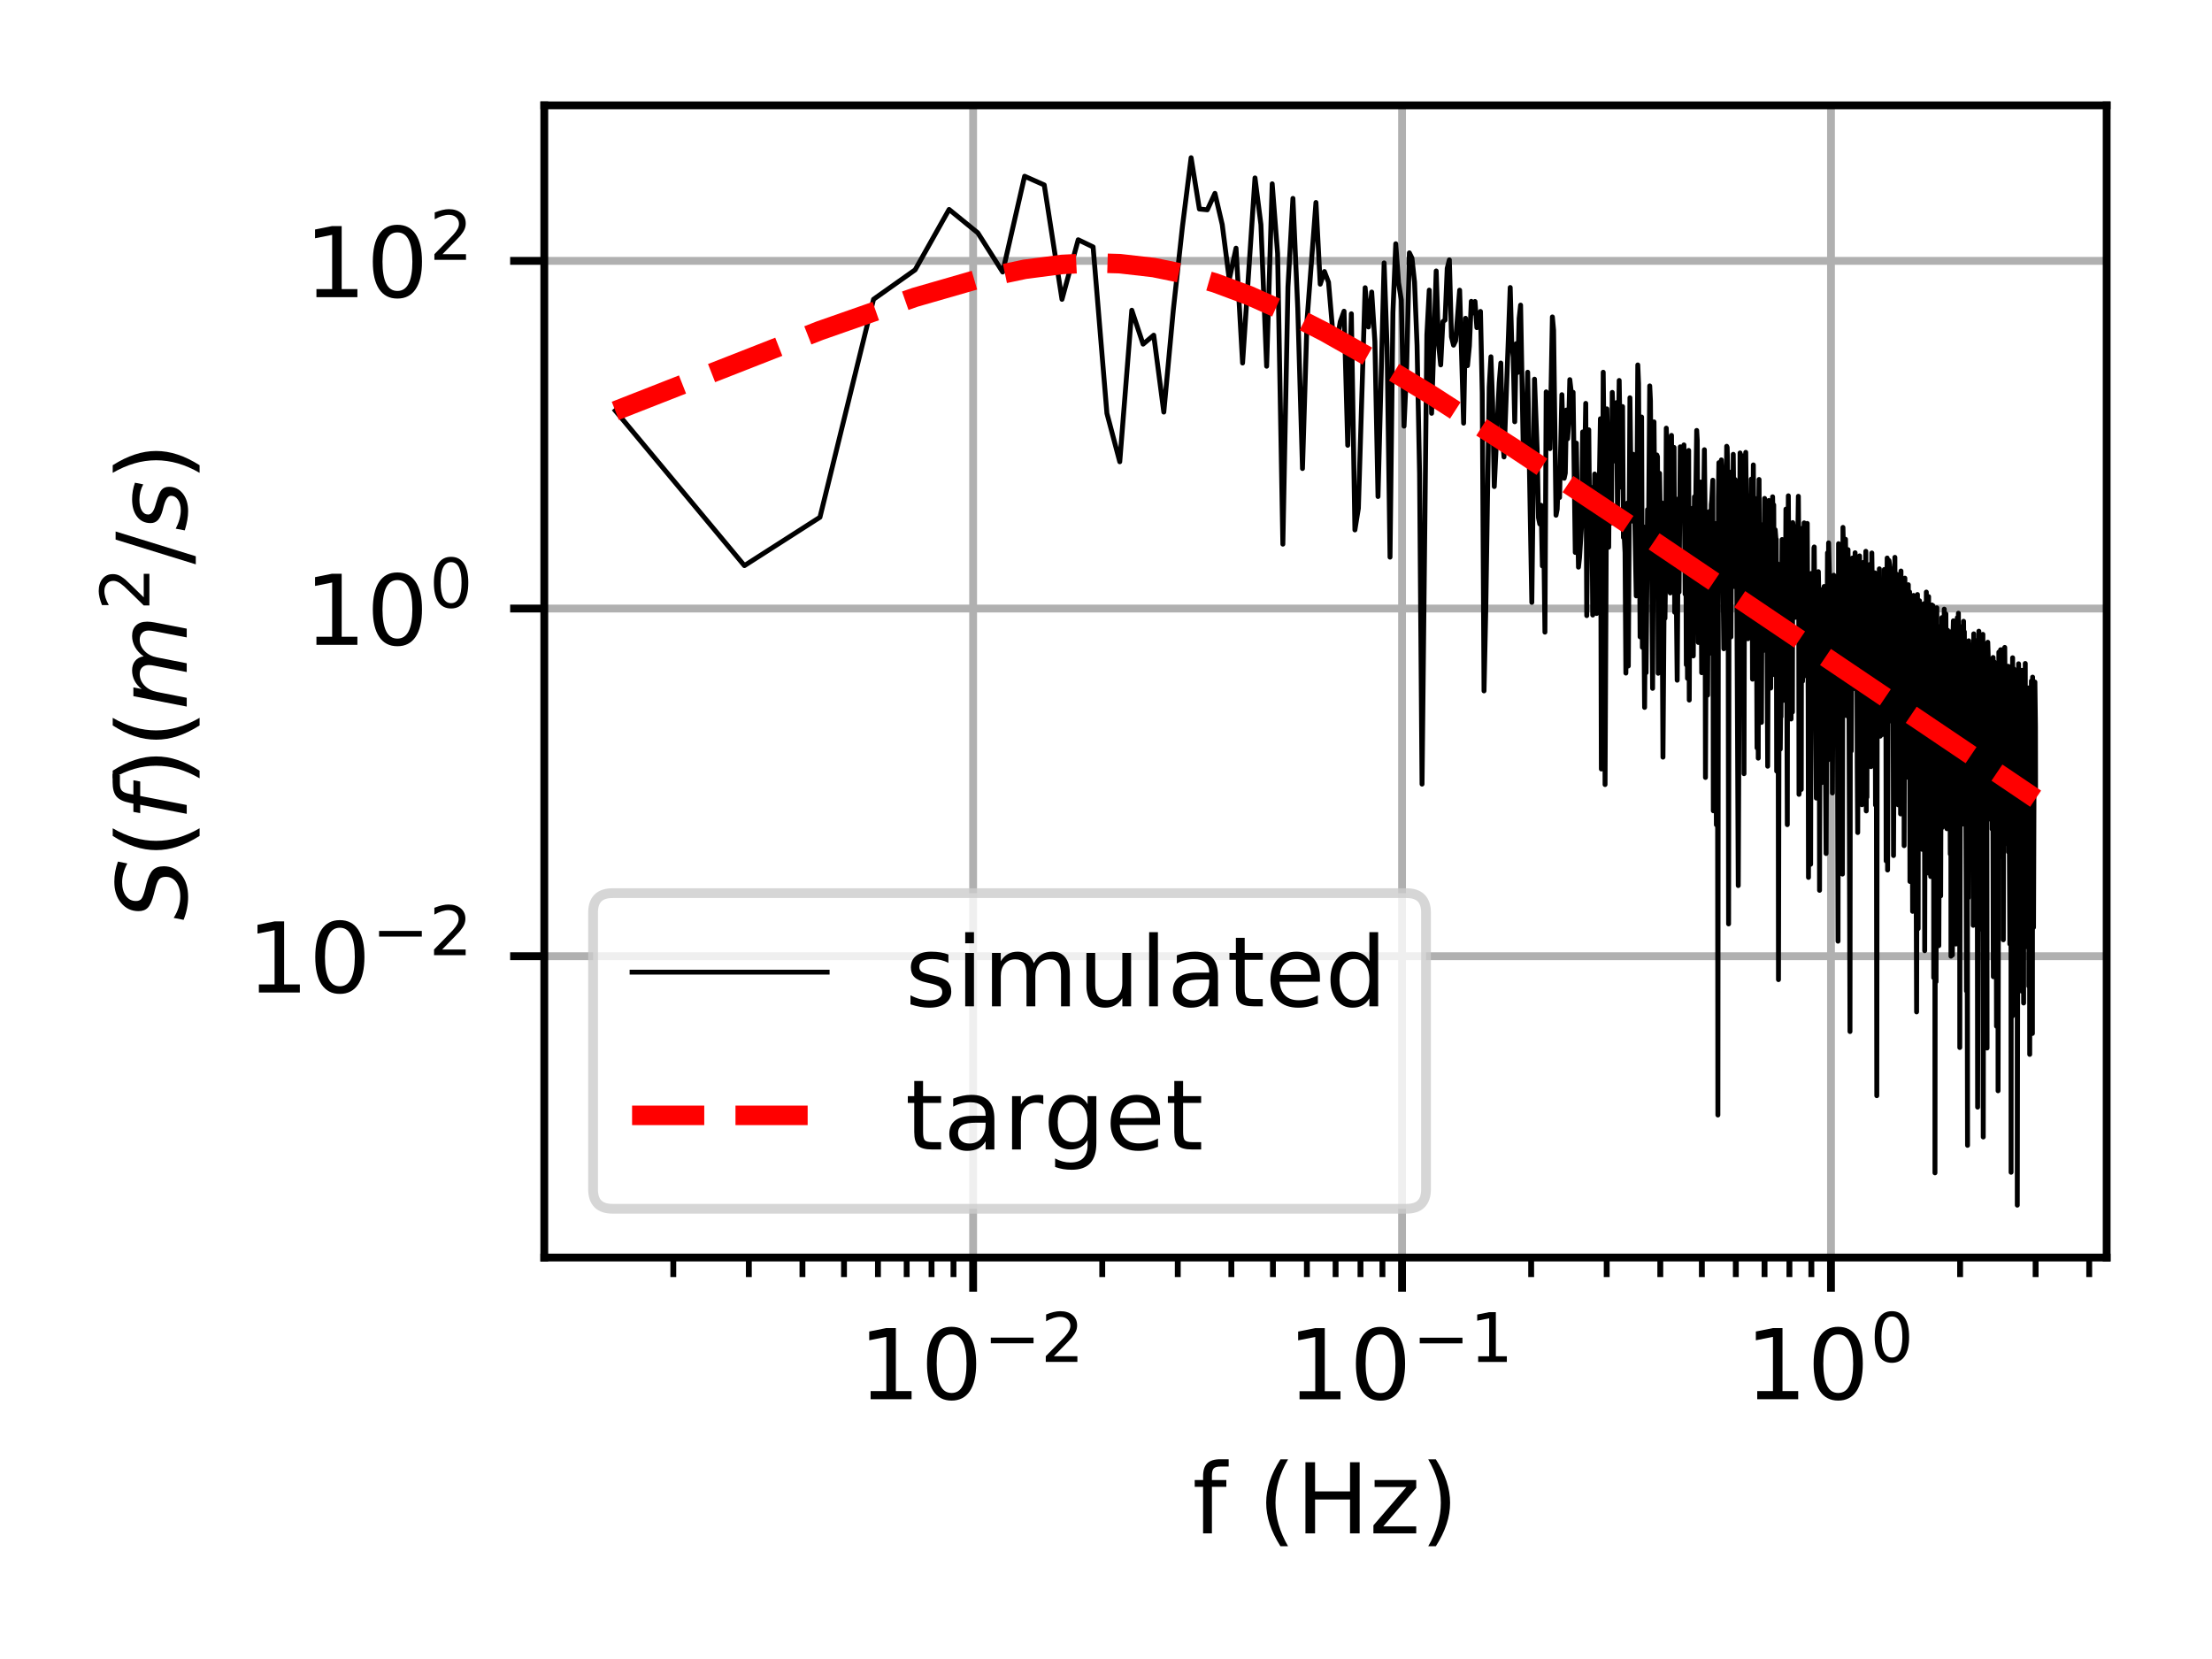 <?xml version="1.0" encoding="utf-8" standalone="no"?>
<!DOCTYPE svg PUBLIC "-//W3C//DTD SVG 1.1//EN"
  "http://www.w3.org/Graphics/SVG/1.1/DTD/svg11.dtd">
<!-- Created with matplotlib (https://matplotlib.org/) -->
<svg height="170.079pt" version="1.1" viewBox="0 0 226.772 170.079" width="226.772pt" xmlns="http://www.w3.org/2000/svg" xmlns:xlink="http://www.w3.org/1999/xlink">
 <defs>
  <style type="text/css">
*{stroke-linecap:butt;stroke-linejoin:round;}
  </style>
 </defs>
 <g id="figure_1">
  <g id="patch_1">
   <path d="M 0 170.079 
L 226.772 170.079 
L 226.772 0 
L 0 0 
z
" style="fill:#ffffff;"/>
  </g>
  <g id="axes_1">
   <g id="patch_2">
    <path d="M 55.8 128.922 
L 215.972 128.922 
L 215.972 10.8 
L 55.8 10.8 
z
" style="fill:#ffffff;"/>
   </g>
   <g id="matplotlib.axis_1">
    <g id="xtick_1">
     <g id="line2d_1">
      <path clip-path="url(#pd0941bd139)" d="M 99.764 128.922 
L 99.764 10.8 
" style="fill:none;stroke:#b0b0b0;stroke-linecap:square;stroke-width:0.8;"/>
     </g>
     <g id="line2d_2">
      <defs>
       <path d="M 0 0 
L 0 3.5 
" id="m49a5e2f3f7" style="stroke:#000000;stroke-width:0.8;"/>
      </defs>
      <g>
       <use style="stroke:#000000;stroke-width:0.8;" x="99.764" xlink:href="#m49a5e2f3f7" y="128.922"/>
      </g>
     </g>
     <g id="text_1">
      <!-- $\mathdefault{10^{-2}}$ -->
      <defs>
       <path d="M 12.406 8.297 
L 28.516 8.297 
L 28.516 63.922 
L 10.984 60.406 
L 10.984 69.391 
L 28.422 72.906 
L 38.281 72.906 
L 38.281 8.297 
L 54.391 8.297 
L 54.391 0 
L 12.406 0 
z
" id="DejaVuSans-49"/>
       <path d="M 31.781 66.406 
Q 24.172 66.406 20.328 58.906 
Q 16.5 51.422 16.5 36.375 
Q 16.5 21.391 20.328 13.891 
Q 24.172 6.391 31.781 6.391 
Q 39.453 6.391 43.281 13.891 
Q 47.125 21.391 47.125 36.375 
Q 47.125 51.422 43.281 58.906 
Q 39.453 66.406 31.781 66.406 
z
M 31.781 74.219 
Q 44.047 74.219 50.516 64.516 
Q 56.984 54.828 56.984 36.375 
Q 56.984 17.969 50.516 8.266 
Q 44.047 -1.422 31.781 -1.422 
Q 19.531 -1.422 13.062 8.266 
Q 6.594 17.969 6.594 36.375 
Q 6.594 54.828 13.062 64.516 
Q 19.531 74.219 31.781 74.219 
z
" id="DejaVuSans-48"/>
       <path d="M 10.594 35.5 
L 73.188 35.5 
L 73.188 27.203 
L 10.594 27.203 
z
" id="DejaVuSans-8722"/>
       <path d="M 19.188 8.297 
L 53.609 8.297 
L 53.609 0 
L 7.328 0 
L 7.328 8.297 
Q 12.938 14.109 22.625 23.891 
Q 32.328 33.688 34.812 36.531 
Q 39.547 41.844 41.422 45.531 
Q 43.312 49.219 43.312 52.781 
Q 43.312 58.594 39.234 62.25 
Q 35.156 65.922 28.609 65.922 
Q 23.969 65.922 18.812 64.312 
Q 13.672 62.703 7.812 59.422 
L 7.812 69.391 
Q 13.766 71.781 18.938 73 
Q 24.125 74.219 28.422 74.219 
Q 39.75 74.219 46.484 68.547 
Q 53.219 62.891 53.219 53.422 
Q 53.219 48.922 51.531 44.891 
Q 49.859 40.875 45.406 35.406 
Q 44.188 33.984 37.641 27.219 
Q 31.109 20.453 19.188 8.297 
z
" id="DejaVuSans-50"/>
      </defs>
      <g transform="translate(88.014 143.521)scale(0.1 -0.1)">
       <use transform="translate(0 0.766)" xlink:href="#DejaVuSans-49"/>
       <use transform="translate(63.623 0.766)" xlink:href="#DejaVuSans-48"/>
       <use transform="translate(128.203 39.047)scale(0.7)" xlink:href="#DejaVuSans-8722"/>
       <use transform="translate(186.855 39.047)scale(0.7)" xlink:href="#DejaVuSans-50"/>
      </g>
     </g>
    </g>
    <g id="xtick_2">
     <g id="line2d_3">
      <path clip-path="url(#pd0941bd139)" d="M 143.737 128.922 
L 143.737 10.8 
" style="fill:none;stroke:#b0b0b0;stroke-linecap:square;stroke-width:0.8;"/>
     </g>
     <g id="line2d_4">
      <g>
       <use style="stroke:#000000;stroke-width:0.8;" x="143.737" xlink:href="#m49a5e2f3f7" y="128.922"/>
      </g>
     </g>
     <g id="text_2">
      <!-- $\mathdefault{10^{-1}}$ -->
      <g transform="translate(131.987 143.521)scale(0.1 -0.1)">
       <use transform="translate(0 0.684)" xlink:href="#DejaVuSans-49"/>
       <use transform="translate(63.623 0.684)" xlink:href="#DejaVuSans-48"/>
       <use transform="translate(128.203 38.966)scale(0.7)" xlink:href="#DejaVuSans-8722"/>
       <use transform="translate(186.855 38.966)scale(0.7)" xlink:href="#DejaVuSans-49"/>
      </g>
     </g>
    </g>
    <g id="xtick_3">
     <g id="line2d_5">
      <path clip-path="url(#pd0941bd139)" d="M 187.71 128.922 
L 187.71 10.8 
" style="fill:none;stroke:#b0b0b0;stroke-linecap:square;stroke-width:0.8;"/>
     </g>
     <g id="line2d_6">
      <g>
       <use style="stroke:#000000;stroke-width:0.8;" x="187.71" xlink:href="#m49a5e2f3f7" y="128.922"/>
      </g>
     </g>
     <g id="text_3">
      <!-- $\mathdefault{10^{0}}$ -->
      <g transform="translate(178.91 143.521)scale(0.1 -0.1)">
       <use transform="translate(0 0.766)" xlink:href="#DejaVuSans-49"/>
       <use transform="translate(63.623 0.766)" xlink:href="#DejaVuSans-48"/>
       <use transform="translate(128.203 39.047)scale(0.7)" xlink:href="#DejaVuSans-48"/>
      </g>
     </g>
    </g>
    <g id="xtick_4">
     <g id="line2d_7">
      <defs>
       <path d="M 0 0 
L 0 2 
" id="mee9373b4d8" style="stroke:#000000;stroke-width:0.6;"/>
      </defs>
      <g>
       <use style="stroke:#000000;stroke-width:0.6;" x="69.027" xlink:href="#mee9373b4d8" y="128.922"/>
      </g>
     </g>
    </g>
    <g id="xtick_5">
     <g id="line2d_8">
      <g>
       <use style="stroke:#000000;stroke-width:0.6;" x="76.771" xlink:href="#mee9373b4d8" y="128.922"/>
      </g>
     </g>
    </g>
    <g id="xtick_6">
     <g id="line2d_9">
      <g>
       <use style="stroke:#000000;stroke-width:0.6;" x="82.265" xlink:href="#mee9373b4d8" y="128.922"/>
      </g>
     </g>
    </g>
    <g id="xtick_7">
     <g id="line2d_10">
      <g>
       <use style="stroke:#000000;stroke-width:0.6;" x="86.526" xlink:href="#mee9373b4d8" y="128.922"/>
      </g>
     </g>
    </g>
    <g id="xtick_8">
     <g id="line2d_11">
      <g>
       <use style="stroke:#000000;stroke-width:0.6;" x="90.008" xlink:href="#mee9373b4d8" y="128.922"/>
      </g>
     </g>
    </g>
    <g id="xtick_9">
     <g id="line2d_12">
      <g>
       <use style="stroke:#000000;stroke-width:0.6;" x="92.952" xlink:href="#mee9373b4d8" y="128.922"/>
      </g>
     </g>
    </g>
    <g id="xtick_10">
     <g id="line2d_13">
      <g>
       <use style="stroke:#000000;stroke-width:0.6;" x="95.502" xlink:href="#mee9373b4d8" y="128.922"/>
      </g>
     </g>
    </g>
    <g id="xtick_11">
     <g id="line2d_14">
      <g>
       <use style="stroke:#000000;stroke-width:0.6;" x="97.751" xlink:href="#mee9373b4d8" y="128.922"/>
      </g>
     </g>
    </g>
    <g id="xtick_12">
     <g id="line2d_15">
      <g>
       <use style="stroke:#000000;stroke-width:0.6;" x="113.001" xlink:href="#mee9373b4d8" y="128.922"/>
      </g>
     </g>
    </g>
    <g id="xtick_13">
     <g id="line2d_16">
      <g>
       <use style="stroke:#000000;stroke-width:0.6;" x="120.744" xlink:href="#mee9373b4d8" y="128.922"/>
      </g>
     </g>
    </g>
    <g id="xtick_14">
     <g id="line2d_17">
      <g>
       <use style="stroke:#000000;stroke-width:0.6;" x="126.238" xlink:href="#mee9373b4d8" y="128.922"/>
      </g>
     </g>
    </g>
    <g id="xtick_15">
     <g id="line2d_18">
      <g>
       <use style="stroke:#000000;stroke-width:0.6;" x="130.5" xlink:href="#mee9373b4d8" y="128.922"/>
      </g>
     </g>
    </g>
    <g id="xtick_16">
     <g id="line2d_19">
      <g>
       <use style="stroke:#000000;stroke-width:0.6;" x="133.982" xlink:href="#mee9373b4d8" y="128.922"/>
      </g>
     </g>
    </g>
    <g id="xtick_17">
     <g id="line2d_20">
      <g>
       <use style="stroke:#000000;stroke-width:0.6;" x="136.925" xlink:href="#mee9373b4d8" y="128.922"/>
      </g>
     </g>
    </g>
    <g id="xtick_18">
     <g id="line2d_21">
      <g>
       <use style="stroke:#000000;stroke-width:0.6;" x="139.476" xlink:href="#mee9373b4d8" y="128.922"/>
      </g>
     </g>
    </g>
    <g id="xtick_19">
     <g id="line2d_22">
      <g>
       <use style="stroke:#000000;stroke-width:0.6;" x="141.725" xlink:href="#mee9373b4d8" y="128.922"/>
      </g>
     </g>
    </g>
    <g id="xtick_20">
     <g id="line2d_23">
      <g>
       <use style="stroke:#000000;stroke-width:0.6;" x="156.974" xlink:href="#mee9373b4d8" y="128.922"/>
      </g>
     </g>
    </g>
    <g id="xtick_21">
     <g id="line2d_24">
      <g>
       <use style="stroke:#000000;stroke-width:0.6;" x="164.718" xlink:href="#mee9373b4d8" y="128.922"/>
      </g>
     </g>
    </g>
    <g id="xtick_22">
     <g id="line2d_25">
      <g>
       <use style="stroke:#000000;stroke-width:0.6;" x="170.212" xlink:href="#mee9373b4d8" y="128.922"/>
      </g>
     </g>
    </g>
    <g id="xtick_23">
     <g id="line2d_26">
      <g>
       <use style="stroke:#000000;stroke-width:0.6;" x="174.473" xlink:href="#mee9373b4d8" y="128.922"/>
      </g>
     </g>
    </g>
    <g id="xtick_24">
     <g id="line2d_27">
      <g>
       <use style="stroke:#000000;stroke-width:0.6;" x="177.955" xlink:href="#mee9373b4d8" y="128.922"/>
      </g>
     </g>
    </g>
    <g id="xtick_25">
     <g id="line2d_28">
      <g>
       <use style="stroke:#000000;stroke-width:0.6;" x="180.899" xlink:href="#mee9373b4d8" y="128.922"/>
      </g>
     </g>
    </g>
    <g id="xtick_26">
     <g id="line2d_29">
      <g>
       <use style="stroke:#000000;stroke-width:0.6;" x="183.449" xlink:href="#mee9373b4d8" y="128.922"/>
      </g>
     </g>
    </g>
    <g id="xtick_27">
     <g id="line2d_30">
      <g>
       <use style="stroke:#000000;stroke-width:0.6;" x="185.698" xlink:href="#mee9373b4d8" y="128.922"/>
      </g>
     </g>
    </g>
    <g id="xtick_28">
     <g id="line2d_31">
      <g>
       <use style="stroke:#000000;stroke-width:0.6;" x="200.948" xlink:href="#mee9373b4d8" y="128.922"/>
      </g>
     </g>
    </g>
    <g id="xtick_29">
     <g id="line2d_32">
      <g>
       <use style="stroke:#000000;stroke-width:0.6;" x="208.691" xlink:href="#mee9373b4d8" y="128.922"/>
      </g>
     </g>
    </g>
    <g id="xtick_30">
     <g id="line2d_33">
      <g>
       <use style="stroke:#000000;stroke-width:0.6;" x="214.185" xlink:href="#mee9373b4d8" y="128.922"/>
      </g>
     </g>
    </g>
    <g id="text_4">
     <!-- f (Hz) -->
     <defs>
      <path d="M 37.109 75.984 
L 37.109 68.5 
L 28.516 68.5 
Q 23.688 68.5 21.797 66.547 
Q 19.922 64.594 19.922 59.516 
L 19.922 54.688 
L 34.719 54.688 
L 34.719 47.703 
L 19.922 47.703 
L 19.922 0 
L 10.891 0 
L 10.891 47.703 
L 2.297 47.703 
L 2.297 54.688 
L 10.891 54.688 
L 10.891 58.5 
Q 10.891 67.625 15.141 71.797 
Q 19.391 75.984 28.609 75.984 
z
" id="DejaVuSans-102"/>
      <path id="DejaVuSans-32"/>
      <path d="M 31 75.875 
Q 24.469 64.656 21.281 53.656 
Q 18.109 42.672 18.109 31.391 
Q 18.109 20.125 21.312 9.062 
Q 24.516 -2 31 -13.188 
L 23.188 -13.188 
Q 15.875 -1.703 12.234 9.375 
Q 8.594 20.453 8.594 31.391 
Q 8.594 42.281 12.203 53.312 
Q 15.828 64.359 23.188 75.875 
z
" id="DejaVuSans-40"/>
      <path d="M 9.812 72.906 
L 19.672 72.906 
L 19.672 43.016 
L 55.516 43.016 
L 55.516 72.906 
L 65.375 72.906 
L 65.375 0 
L 55.516 0 
L 55.516 34.719 
L 19.672 34.719 
L 19.672 0 
L 9.812 0 
z
" id="DejaVuSans-72"/>
      <path d="M 5.516 54.688 
L 48.188 54.688 
L 48.188 46.484 
L 14.406 7.172 
L 48.188 7.172 
L 48.188 0 
L 4.297 0 
L 4.297 8.203 
L 38.094 47.516 
L 5.516 47.516 
z
" id="DejaVuSans-122"/>
      <path d="M 8.016 75.875 
L 15.828 75.875 
Q 23.141 64.359 26.781 53.312 
Q 30.422 42.281 30.422 31.391 
Q 30.422 20.453 26.781 9.375 
Q 23.141 -1.703 15.828 -13.188 
L 8.016 -13.188 
Q 14.5 -2 17.703 9.062 
Q 20.906 20.125 20.906 31.391 
Q 20.906 42.672 17.703 53.656 
Q 14.5 64.656 8.016 75.875 
z
" id="DejaVuSans-41"/>
     </defs>
     <g transform="translate(122.251 157.199)scale(0.1 -0.1)">
      <use xlink:href="#DejaVuSans-102"/>
      <use x="35.205" xlink:href="#DejaVuSans-32"/>
      <use x="66.992" xlink:href="#DejaVuSans-40"/>
      <use x="106.006" xlink:href="#DejaVuSans-72"/>
      <use x="181.201" xlink:href="#DejaVuSans-122"/>
      <use x="233.691" xlink:href="#DejaVuSans-41"/>
     </g>
    </g>
   </g>
   <g id="matplotlib.axis_2">
    <g id="ytick_1">
     <g id="line2d_34">
      <path clip-path="url(#pd0941bd139)" d="M 55.8 98.029 
L 215.972 98.029 
" style="fill:none;stroke:#b0b0b0;stroke-linecap:square;stroke-width:0.8;"/>
     </g>
     <g id="line2d_35">
      <defs>
       <path d="M 0 0 
L -3.5 0 
" id="m7aad11e7bc" style="stroke:#000000;stroke-width:0.8;"/>
      </defs>
      <g>
       <use style="stroke:#000000;stroke-width:0.8;" x="55.8" xlink:href="#m7aad11e7bc" y="98.029"/>
      </g>
     </g>
     <g id="text_5">
      <!-- $\mathdefault{10^{-2}}$ -->
      <g transform="translate(25.3 101.828)scale(0.1 -0.1)">
       <use transform="translate(0 0.766)" xlink:href="#DejaVuSans-49"/>
       <use transform="translate(63.623 0.766)" xlink:href="#DejaVuSans-48"/>
       <use transform="translate(128.203 39.047)scale(0.7)" xlink:href="#DejaVuSans-8722"/>
       <use transform="translate(186.855 39.047)scale(0.7)" xlink:href="#DejaVuSans-50"/>
      </g>
     </g>
    </g>
    <g id="ytick_2">
     <g id="line2d_36">
      <path clip-path="url(#pd0941bd139)" d="M 55.8 62.387 
L 215.972 62.387 
" style="fill:none;stroke:#b0b0b0;stroke-linecap:square;stroke-width:0.8;"/>
     </g>
     <g id="line2d_37">
      <g>
       <use style="stroke:#000000;stroke-width:0.8;" x="55.8" xlink:href="#m7aad11e7bc" y="62.387"/>
      </g>
     </g>
     <g id="text_6">
      <!-- $\mathdefault{10^{0}}$ -->
      <g transform="translate(31.2 66.186)scale(0.1 -0.1)">
       <use transform="translate(0 0.766)" xlink:href="#DejaVuSans-49"/>
       <use transform="translate(63.623 0.766)" xlink:href="#DejaVuSans-48"/>
       <use transform="translate(128.203 39.047)scale(0.7)" xlink:href="#DejaVuSans-48"/>
      </g>
     </g>
    </g>
    <g id="ytick_3">
     <g id="line2d_38">
      <path clip-path="url(#pd0941bd139)" d="M 55.8 26.744 
L 215.972 26.744 
" style="fill:none;stroke:#b0b0b0;stroke-linecap:square;stroke-width:0.8;"/>
     </g>
     <g id="line2d_39">
      <g>
       <use style="stroke:#000000;stroke-width:0.8;" x="55.8" xlink:href="#m7aad11e7bc" y="26.744"/>
      </g>
     </g>
     <g id="text_7">
      <!-- $\mathdefault{10^{2}}$ -->
      <g transform="translate(31.2 30.544)scale(0.1 -0.1)">
       <use transform="translate(0 0.766)" xlink:href="#DejaVuSans-49"/>
       <use transform="translate(63.623 0.766)" xlink:href="#DejaVuSans-48"/>
       <use transform="translate(128.203 39.047)scale(0.7)" xlink:href="#DejaVuSans-50"/>
      </g>
     </g>
    </g>
    <g id="text_8">
     <!-- $S(f) (m^2/s)$ -->
     <defs>
      <path d="M 60.297 70.516 
L 58.406 60.891 
Q 53.469 63.531 48.609 64.875 
Q 43.75 66.219 39.203 66.219 
Q 30.375 66.219 25.141 62.359 
Q 19.922 58.5 19.922 52.094 
Q 19.922 48.578 21.844 46.703 
Q 23.781 44.828 31.781 42.672 
L 37.703 41.219 
Q 47.703 38.625 51.609 34.641 
Q 55.516 30.672 55.516 23.484 
Q 55.516 12.453 46.844 5.516 
Q 38.188 -1.422 24.031 -1.422 
Q 18.219 -1.422 12.359 -0.266 
Q 6.5 0.875 0.594 3.219 
L 2.594 13.375 
Q 8.016 10.016 13.453 8.297 
Q 18.891 6.594 24.312 6.594 
Q 33.547 6.594 39.109 10.688 
Q 44.672 14.797 44.672 21.391 
Q 44.672 25.781 42.453 28.047 
Q 40.234 30.328 32.906 32.172 
L 27 33.688 
Q 16.891 36.328 13.203 39.766 
Q 9.516 43.219 9.516 49.422 
Q 9.516 60.297 17.891 67.25 
Q 26.266 74.219 39.703 74.219 
Q 44.922 74.219 50.047 73.281 
Q 55.172 72.359 60.297 70.516 
z
" id="DejaVuSans-Oblique-83"/>
      <path d="M 47.797 75.984 
L 46.391 68.5 
L 37.797 68.5 
Q 32.906 68.5 30.688 66.578 
Q 28.469 64.656 27.391 59.516 
L 26.422 54.688 
L 41.219 54.688 
L 39.891 47.703 
L 25.094 47.703 
L 15.828 0 
L 6.781 0 
L 16.109 47.703 
L 7.516 47.703 
L 8.797 54.688 
L 17.391 54.688 
L 18.109 58.5 
Q 19.969 68.172 24.625 72.078 
Q 29.297 75.984 39.312 75.984 
z
" id="DejaVuSans-Oblique-102"/>
      <path d="M 89.797 33.016 
L 83.406 0 
L 74.422 0 
L 80.719 32.719 
Q 81.109 34.812 81.297 36.328 
Q 81.5 37.844 81.5 38.922 
Q 81.5 43.312 79.047 45.75 
Q 76.609 48.188 72.219 48.188 
Q 65.672 48.188 60.547 43.281 
Q 55.422 38.375 53.906 30.516 
L 47.906 0 
L 38.922 0 
L 45.312 32.719 
Q 45.703 34.516 45.891 36.047 
Q 46.094 37.594 46.094 38.812 
Q 46.094 43.266 43.656 45.719 
Q 41.219 48.188 36.922 48.188 
Q 30.281 48.188 25.141 43.281 
Q 20.016 38.375 18.5 30.516 
L 12.5 0 
L 3.516 0 
L 14.203 54.688 
L 23.188 54.688 
L 21.484 46.188 
Q 25.141 50.984 30.047 53.484 
Q 34.969 56 40.578 56 
Q 46.531 56 50.359 52.875 
Q 54.203 49.75 54.984 44.188 
Q 59.078 49.953 64.469 52.969 
Q 69.875 56 75.875 56 
Q 82.906 56 86.734 51.953 
Q 90.578 47.906 90.578 40.484 
Q 90.578 38.875 90.375 36.938 
Q 90.188 35.016 89.797 33.016 
z
" id="DejaVuSans-Oblique-109"/>
      <path d="M 25.391 72.906 
L 33.688 72.906 
L 8.297 -9.281 
L 0 -9.281 
z
" id="DejaVuSans-47"/>
      <path d="M 50 53.078 
L 48.297 44.578 
Q 44.734 46.531 40.766 47.5 
Q 36.812 48.484 32.625 48.484 
Q 25.531 48.484 21.453 46.062 
Q 17.391 43.656 17.391 39.5 
Q 17.391 34.672 26.859 32.078 
Q 27.594 31.891 27.938 31.781 
L 30.812 30.906 
Q 39.797 28.422 42.797 25.688 
Q 45.797 22.953 45.797 18.219 
Q 45.797 9.516 38.891 4.047 
Q 31.984 -1.422 20.797 -1.422 
Q 16.453 -1.422 11.672 -0.578 
Q 6.891 0.25 1.125 2 
L 2.875 11.281 
Q 7.812 8.734 12.594 7.422 
Q 17.391 6.109 21.781 6.109 
Q 28.375 6.109 32.5 8.938 
Q 36.625 11.766 36.625 16.109 
Q 36.625 20.797 25.781 23.688 
L 24.859 23.922 
L 21.781 24.703 
Q 14.938 26.516 11.766 29.469 
Q 8.594 32.422 8.594 37.016 
Q 8.594 45.75 15.156 50.875 
Q 21.734 56 33.016 56 
Q 37.453 56 41.672 55.266 
Q 45.906 54.547 50 53.078 
z
" id="DejaVuSans-Oblique-115"/>
     </defs>
     <g transform="translate(19.22 94.361)rotate(-90)scale(0.1 -0.1)">
      <use transform="translate(0 0.766)" xlink:href="#DejaVuSans-Oblique-83"/>
      <use transform="translate(63.477 0.766)" xlink:href="#DejaVuSans-40"/>
      <use transform="translate(102.49 0.766)" xlink:href="#DejaVuSans-Oblique-102"/>
      <use transform="translate(137.695 0.766)" xlink:href="#DejaVuSans-41"/>
      <use transform="translate(176.709 0.766)" xlink:href="#DejaVuSans-40"/>
      <use transform="translate(215.723 0.766)" xlink:href="#DejaVuSans-Oblique-109"/>
      <use transform="translate(317.785 39.047)scale(0.7)" xlink:href="#DejaVuSans-50"/>
      <use transform="translate(365.055 0.766)" xlink:href="#DejaVuSans-47"/>
      <use transform="translate(398.747 0.766)" xlink:href="#DejaVuSans-Oblique-115"/>
      <use transform="translate(450.846 0.766)" xlink:href="#DejaVuSans-41"/>
     </g>
    </g>
   </g>
   <g id="line2d_40">
    <path clip-path="url(#pd0941bd139)" d="M 63.081 42.097 
L 76.318 57.987 
L 84.061 53.028 
L 89.555 30.682 
L 93.817 27.665 
L 97.299 21.473 
L 100.242 23.87 
L 102.793 27.888 
L 105.042 18.068 
L 107.054 18.96 
L 108.874 30.688 
L 110.536 24.58 
L 112.064 25.315 
L 113.48 42.376 
L 114.797 47.34 
L 116.03 31.804 
L 117.188 35.282 
L 118.279 34.363 
L 119.312 42.247 
L 120.291 31.733 
L 121.223 23.226 
L 122.111 16.169 
L 122.96 21.428 
L 123.773 21.509 
L 124.553 19.823 
L 125.302 23.025 
L 126.023 28.655 
L 126.717 25.442 
L 127.387 37.217 
L 128.661 18.24 
L 129.267 23.019 
L 129.855 37.545 
L 130.425 18.843 
L 130.979 26.006 
L 131.517 55.787 
L 132.04 29.418 
L 132.549 20.341 
L 133.045 31.602 
L 133.529 48.034 
L 134 32.774 
L 134.91 20.756 
L 135.349 29.133 
L 135.778 27.834 
L 136.198 28.929 
L 136.608 33.702 
L 137.011 35.189 
L 137.404 32.972 
L 137.79 31.905 
L 138.168 45.65 
L 138.539 32.168 
L 138.903 54.329 
L 139.26 52.11 
L 139.954 29.496 
L 140.292 33.521 
L 140.625 29.94 
L 140.951 35.007 
L 141.272 50.903 
L 141.898 26.953 
L 142.204 35.639 
L 142.504 57.118 
L 142.801 32.036 
L 143.092 24.99 
L 143.379 28.988 
L 143.662 30.748 
L 143.941 43.688 
L 144.216 37.467 
L 144.487 25.92 
L 144.754 26.466 
L 145.017 28.926 
L 145.277 35.441 
L 145.533 48.558 
L 145.786 80.386 
L 146.282 34.331 
L 146.526 29.741 
L 146.766 42.372 
L 147.238 27.778 
L 147.469 35.187 
L 147.698 37.41 
L 147.924 32.972 
L 148.147 32.814 
L 148.368 27.506 
L 148.586 26.642 
L 148.802 34.528 
L 149.015 35.387 
L 149.226 34.942 
L 149.642 29.75 
L 150.048 43.383 
L 150.248 32.629 
L 150.446 37.488 
L 150.642 35.459 
L 150.835 30.893 
L 151.027 32.084 
L 151.217 30.907 
L 151.406 33.59 
L 151.592 33.251 
L 151.776 31.928 
L 151.959 40.329 
L 152.14 70.83 
L 152.32 62.463 
L 152.673 39.704 
L 152.848 36.577 
L 153.02 41.221 
L 153.192 49.881 
L 153.697 39.25 
L 153.862 37.217 
L 154.026 44.853 
L 154.188 46.847 
L 154.825 29.475 
L 154.981 35.152 
L 155.135 36.615 
L 155.289 43.239 
L 155.441 35.234 
L 155.592 38.187 
L 155.742 32.641 
L 155.89 31.279 
L 156.184 47.113 
L 156.329 43.973 
L 156.474 43.339 
L 156.617 38.159 
L 157.04 61.756 
L 157.316 38.871 
L 157.589 46.101 
L 157.724 53.076 
L 157.858 53.721 
L 157.991 51.799 
L 158.123 58.023 
L 158.255 54.501 
L 158.385 64.807 
L 158.514 40.174 
L 158.898 45.994 
L 159.149 32.491 
L 159.273 33.853 
L 159.52 52.823 
L 159.642 52.195 
L 159.763 49.044 
L 159.884 51.004 
L 160.122 40.462 
L 160.358 49.03 
L 160.475 48.5 
L 160.591 42.037 
L 160.706 44.987 
L 160.821 43.413 
L 160.935 38.919 
L 161.048 39.905 
L 161.161 42.416 
L 161.273 40.216 
L 161.495 56.637 
L 161.605 45.426 
L 161.823 58.144 
L 161.932 57.147 
L 162.146 53.827 
L 162.253 44.283 
L 162.358 53.112 
L 162.568 41.353 
L 162.672 63.113 
L 162.879 44.06 
L 162.981 55.279 
L 163.184 49.972 
L 163.285 63.053 
L 163.485 48.593 
L 163.584 50.373 
L 163.683 62.895 
L 163.781 60.432 
L 164.073 42.928 
L 164.169 78.837 
L 164.36 38.16 
L 164.455 46.486 
L 164.549 80.431 
L 164.736 41.916 
L 164.829 46.274 
L 164.922 56.099 
L 165.014 44.456 
L 165.105 45.655 
L 165.197 53.608 
L 165.287 40.227 
L 165.378 42.67 
L 165.467 47.264 
L 165.646 44.788 
L 165.735 41.273 
L 165.823 52.497 
L 165.998 39.004 
L 166.172 49.937 
L 166.344 41.68 
L 166.429 55.098 
L 166.514 54.963 
L 166.599 56.669 
L 166.683 69.005 
L 166.851 51.571 
L 166.934 68.278 
L 167.099 40.779 
L 167.263 53.427 
L 167.426 46.572 
L 167.506 48.68 
L 167.747 61.092 
L 167.905 37.413 
L 167.984 39.353 
L 168.14 65.29 
L 168.296 42.751 
L 168.373 66.364 
L 168.45 53.981 
L 168.602 72.523 
L 168.678 62.617 
L 168.754 68.965 
L 168.904 52.241 
L 168.979 58.238 
L 169.128 39.563 
L 169.202 41.076 
L 169.422 70.57 
L 169.567 43.25 
L 169.711 60.165 
L 169.854 46.64 
L 169.925 46.817 
L 169.996 69.024 
L 170.137 48.521 
L 170.277 56.78 
L 170.346 51.535 
L 170.485 77.623 
L 170.622 59.239 
L 170.691 63.382 
L 170.759 58.493 
L 170.826 43.893 
L 170.894 45.618 
L 170.961 48.707 
L 171.029 58.301 
L 171.095 45.214 
L 171.162 46.16 
L 171.228 60.789 
L 171.295 53.578 
L 171.361 44.635 
L 171.492 60.156 
L 171.622 45.87 
L 171.687 62.77 
L 171.752 62.392 
L 171.816 57.407 
L 171.944 69.736 
L 172.072 51.133 
L 172.135 60.702 
L 172.198 53.547 
L 172.261 45.807 
L 172.324 51.469 
L 172.449 48.152 
L 172.511 50.537 
L 172.573 49.005 
L 172.634 45.612 
L 172.757 60.915 
L 172.818 50.398 
L 172.879 68.151 
L 172.94 58.79 
L 173 69.546 
L 173.121 46.178 
L 173.181 71.771 
L 173.241 58.196 
L 173.36 65.989 
L 173.537 52.096 
L 173.595 67.246 
L 173.654 58.073 
L 173.712 50.931 
L 173.77 56.819 
L 173.944 44.128 
L 174.001 45.126 
L 174.115 65.865 
L 174.172 56.006 
L 174.229 61.847 
L 174.342 49.417 
L 174.454 68.966 
L 174.51 61.922 
L 174.732 46.105 
L 174.788 51.596 
L 174.843 79.704 
L 174.897 67.139 
L 174.952 52.48 
L 175.006 60.712 
L 175.061 71.265 
L 175.115 62.177 
L 175.169 54.046 
L 175.223 54.47 
L 175.277 59.434 
L 175.33 52.367 
L 175.384 66.958 
L 175.437 51.75 
L 175.49 51.247 
L 175.596 49.23 
L 175.648 83.122 
L 175.701 55.482 
L 175.753 56.596 
L 175.806 53.658 
L 175.962 84.559 
L 176.065 56.92 
L 176.116 114.311 
L 176.167 50.996 
L 176.219 47.432 
L 176.32 59.752 
L 176.371 52.743 
L 176.422 54.994 
L 176.472 47.148 
L 176.523 48.05 
L 176.722 66.51 
L 176.772 60.661 
L 176.871 51.435 
L 176.92 66.364 
L 176.97 53.112 
L 177.019 45.751 
L 177.067 45.864 
L 177.116 48.263 
L 177.165 56.398 
L 177.213 94.719 
L 177.262 54.583 
L 177.31 49.35 
L 177.454 65.3 
L 177.55 48.358 
L 177.597 58.701 
L 177.645 56.745 
L 177.692 46.575 
L 177.739 50.994 
L 177.786 60.125 
L 177.833 54.259 
L 177.88 49.16 
L 177.927 55.402 
L 177.974 55.319 
L 178.02 52.566 
L 178.205 90.787 
L 178.388 46.437 
L 178.57 59.722 
L 178.66 46.73 
L 178.705 47.565 
L 178.794 79.318 
L 178.839 59.287 
L 178.883 60.325 
L 178.972 46.373 
L 179.148 61.882 
L 179.192 65.484 
L 179.322 50.827 
L 179.409 63.452 
L 179.538 49.119 
L 179.624 56.614 
L 179.666 69.629 
L 179.709 56.434 
L 179.751 47.662 
L 179.794 55.188 
L 179.836 69.445 
L 179.878 51.057 
L 180.046 56.978 
L 180.13 76.677 
L 180.171 55.795 
L 180.213 60.617 
L 180.254 77.725 
L 180.295 53.194 
L 180.337 49.155 
L 180.419 69.802 
L 180.46 55.746 
L 180.5 53.771 
L 180.582 74.06 
L 180.622 63.866 
L 180.663 60.069 
L 180.703 66.255 
L 180.744 66.709 
L 180.904 51.096 
L 180.944 55.273 
L 181.024 65.452 
L 181.063 58.028 
L 181.103 55.141 
L 181.221 78.551 
L 181.339 51.309 
L 181.378 59.62 
L 181.417 59.213 
L 181.456 55.779 
L 181.494 57.694 
L 181.533 70.541 
L 181.572 56.332 
L 181.649 59.414 
L 181.725 50.932 
L 181.764 53.086 
L 181.84 51.758 
L 181.916 69.169 
L 181.991 54.307 
L 182.067 55.28 
L 182.104 55.285 
L 182.142 79.054 
L 182.216 57.771 
L 182.291 61.797 
L 182.328 100.43 
L 182.402 63.734 
L 182.513 76.801 
L 182.549 73.058 
L 182.586 73.486 
L 182.695 55.31 
L 182.768 57.222 
L 182.804 57.732 
L 182.876 71.793 
L 182.912 60.426 
L 182.948 58.004 
L 183.02 65.561 
L 183.091 52.194 
L 183.127 54.303 
L 183.233 84.543 
L 183.269 61.628 
L 183.339 50.829 
L 183.374 56.303 
L 183.514 72.595 
L 183.618 73.714 
L 183.653 54.343 
L 183.757 72.996 
L 183.791 53.575 
L 183.894 54.607 
L 184.03 63.294 
L 184.064 57.548 
L 184.131 58.68 
L 184.165 60.143 
L 184.199 56.789 
L 184.333 53.338 
L 184.366 50.879 
L 184.399 55.36 
L 184.433 81.438 
L 184.532 80.198 
L 184.631 66.667 
L 184.664 80.933 
L 184.697 54.571 
L 184.762 54.16 
L 184.795 69.838 
L 184.86 61.008 
L 184.957 53.604 
L 184.989 54.898 
L 185.053 69.271 
L 185.118 62.272 
L 185.214 59.925 
L 185.277 53.66 
L 185.309 60.329 
L 185.372 71.394 
L 185.404 89.95 
L 185.467 69.679 
L 185.561 62.654 
L 185.624 88.604 
L 185.655 71.574 
L 185.686 58.791 
L 185.779 60.154 
L 185.81 59.032 
L 185.841 60.41 
L 185.872 60.97 
L 185.902 69.264 
L 185.964 56.165 
L 185.994 56.073 
L 186.207 81.82 
L 186.268 63.378 
L 186.328 69.409 
L 186.418 58.608 
L 186.508 63.425 
L 186.538 91.275 
L 186.597 62.914 
L 186.686 60.448 
L 186.745 80.243 
L 186.833 61.03 
L 186.862 67.406 
L 186.92 66.296 
L 187.008 60.125 
L 187.037 62.708 
L 187.21 87.501 
L 187.353 56.677 
L 187.41 77.897 
L 187.438 64.715 
L 187.466 55.656 
L 187.551 59.078 
L 187.579 67.073 
L 187.664 66.191 
L 187.831 59.803 
L 187.859 81.296 
L 187.942 64.278 
L 187.97 66.119 
L 187.997 58.971 
L 188.08 63.981 
L 188.107 73.356 
L 188.135 61.287 
L 188.189 73.184 
L 188.271 60.6 
L 188.298 65.096 
L 188.352 64.424 
L 188.433 96.49 
L 188.487 55.737 
L 188.541 62.89 
L 188.594 56.181 
L 188.648 77.276 
L 188.701 60.255 
L 188.727 79.156 
L 188.78 61.001 
L 188.886 89.61 
L 188.938 54.069 
L 189.017 57.326 
L 189.147 71.882 
L 189.199 55.283 
L 189.276 61.471 
L 189.328 73.372 
L 189.405 66.111 
L 189.456 56.347 
L 189.507 62.715 
L 189.532 64.189 
L 189.659 105.75 
L 189.71 57.388 
L 189.785 76.994 
L 189.91 57.207 
L 189.96 58.812 
L 189.985 70.622 
L 190.034 57.832 
L 190.059 62.732 
L 190.108 61.329 
L 190.133 65.867 
L 190.182 56.666 
L 190.256 60.388 
L 190.354 60.04 
L 190.402 78.254 
L 190.451 85.351 
L 190.547 58.25 
L 190.596 69.263 
L 190.644 56.989 
L 190.692 65.156 
L 190.716 59.165 
L 190.763 72.303 
L 190.811 61.291 
L 190.858 64.675 
L 190.882 82.499 
L 190.977 75.828 
L 191.047 57.654 
L 191.094 63.187 
L 191.118 64.156 
L 191.141 60.357 
L 191.188 70.231 
L 191.211 66.891 
L 191.281 56.518 
L 191.304 64.641 
L 191.327 83.137 
L 191.373 60.265 
L 191.396 81.724 
L 191.442 59.082 
L 191.511 60.005 
L 191.648 77.345 
L 191.694 57.868 
L 191.762 71.153 
L 191.807 78.597 
L 191.852 73.751 
L 191.897 56.69 
L 191.987 63.042 
L 192.009 62.753 
L 192.121 77.939 
L 192.076 61.688 
L 192.143 75.206 
L 192.209 58.724 
L 192.253 73.437 
L 192.275 82.537 
L 192.319 60.337 
L 192.341 59.901 
L 192.407 112.33 
L 192.451 68.784 
L 192.494 60.038 
L 192.538 73.788 
L 192.56 65.772 
L 192.581 73.865 
L 192.646 73.185 
L 192.668 58.315 
L 192.754 75.474 
L 192.882 60.579 
L 192.904 65.08 
L 192.968 75.302 
L 192.989 63.428 
L 193.031 70.385 
L 193.073 59.439 
L 193.095 70.287 
L 193.179 58.382 
L 193.2 60.44 
L 193.221 73.466 
L 193.304 66.62 
L 193.346 75.284 
L 193.367 88.264 
L 193.429 62.28 
L 193.471 57.207 
L 193.491 64.874 
L 193.512 89.192 
L 193.594 62.869 
L 193.656 57.463 
L 193.738 57.985 
L 193.819 73.907 
L 193.84 63.231 
L 193.86 58.285 
L 193.9 65.225 
L 193.941 63.328 
L 194.001 65.627 
L 194.061 64.018 
L 194.122 87.711 
L 194.261 57.138 
L 194.32 77.126 
L 194.38 60.926 
L 194.459 58.87 
L 194.419 61.923 
L 194.478 60.083 
L 194.596 82.508 
L 194.615 71.702 
L 194.751 59.235 
L 194.847 83.443 
L 194.867 63.366 
L 194.886 58.538 
L 194.905 68.484 
L 194.963 83.18 
L 195.001 64.447 
L 195.058 73.172 
L 195.115 69.871 
L 195.172 64.638 
L 195.153 79.892 
L 195.191 70.804 
L 195.21 86.696 
L 195.285 59.27 
L 195.323 71.219 
L 195.398 64.8 
L 195.416 63.033 
L 195.435 71.362 
L 195.454 79.683 
L 195.51 61.459 
L 195.528 61.272 
L 195.547 73.986 
L 195.621 60.986 
L 195.639 59.944 
L 195.695 77.663 
L 195.75 62.02 
L 195.768 60.681 
L 195.805 90.368 
L 195.896 72.016 
L 195.914 73.576 
L 195.987 62.647 
L 196.023 68.678 
L 196.078 93.431 
L 196.114 67.5 
L 196.15 71.558 
L 196.168 61.041 
L 196.239 84.047 
L 196.257 69.802 
L 196.311 63.017 
L 196.329 73.097 
L 196.364 65.513 
L 196.488 103.738 
L 196.576 60.948 
L 196.612 78.332 
L 196.647 95.201 
L 196.664 77.728 
L 196.682 82.179 
L 196.786 61.588 
L 196.856 85.881 
L 196.89 63.405 
L 196.908 62.18 
L 196.994 73.696 
L 197.011 64.599 
L 197.028 62.747 
L 197.045 69.41 
L 197.063 87.075 
L 197.114 68.582 
L 197.148 70.488 
L 197.233 61.89 
L 197.182 78.128 
L 197.267 65.68 
L 197.301 77.377 
L 197.318 97.467 
L 197.369 73.241 
L 197.402 76.123 
L 197.419 75.094 
L 197.436 83.41 
L 197.486 60.698 
L 197.52 74.602 
L 197.57 67.636 
L 197.603 79.191 
L 197.62 81.091 
L 197.72 61.164 
L 197.67 89.497 
L 197.736 66.958 
L 197.769 64.713 
L 197.835 74.599 
L 197.901 63.746 
L 197.917 76.984 
L 197.934 89.861 
L 197.999 66.591 
L 198.016 73.961 
L 198.032 73.672 
L 198.064 62.023 
L 198.097 78.95 
L 198.146 69.257 
L 198.162 62.095 
L 198.194 83.756 
L 198.226 72.005 
L 198.243 100.231 
L 198.291 68.904 
L 198.323 75.443 
L 198.339 71.826 
L 198.355 75.785 
L 198.371 120.239 
L 198.435 64.24 
L 198.451 65.924 
L 198.483 100.644 
L 198.546 73.781 
L 198.562 62.309 
L 198.61 85.026 
L 198.657 64.178 
L 198.767 96.953 
L 198.814 84.051 
L 198.877 66.558 
L 198.923 68.308 
L 198.954 91.849 
L 199.032 66.689 
L 199.109 84.835 
L 199.078 63.317 
L 199.124 68.23 
L 199.14 63.739 
L 199.201 72.765 
L 199.216 70.66 
L 199.232 78.133 
L 199.278 64.808 
L 199.308 66.324 
L 199.323 62.447 
L 199.384 70.995 
L 199.415 64.603 
L 199.43 78.462 
L 199.49 62.928 
L 199.52 71.823 
L 199.535 66.738 
L 199.581 78.192 
L 199.596 84.96 
L 199.626 65.332 
L 199.655 70.166 
L 199.67 64.61 
L 199.745 73.425 
L 199.76 73.771 
L 199.805 65.101 
L 199.864 65.597 
L 199.938 87.555 
L 199.982 76.859 
L 199.997 76.082 
L 200.011 98.027 
L 200.026 70.35 
L 200.099 81.637 
L 200.129 64.701 
L 200.158 97.908 
L 200.216 65.348 
L 200.259 63.644 
L 200.375 76.782 
L 200.404 65.813 
L 200.433 80.419 
L 200.476 79.381 
L 200.519 96.78 
L 200.533 78.22 
L 200.661 63.319 
L 200.675 64.507 
L 200.718 71.444 
L 200.746 79.168 
L 200.774 62.866 
L 200.817 75.642 
L 200.873 66.315 
L 200.845 79.409 
L 200.901 75.464 
L 200.915 107.393 
L 200.999 64.247 
L 201.138 81.061 
L 201.248 64.57 
L 201.179 84.491 
L 201.262 65.255 
L 201.358 83.022 
L 201.303 63.691 
L 201.372 71.655 
L 201.386 64.771 
L 201.413 76.172 
L 201.481 66.371 
L 201.603 101.596 
L 201.549 65.92 
L 201.617 74.937 
L 201.63 73.378 
L 201.711 117.42 
L 201.684 66.645 
L 201.738 72.075 
L 201.832 65.692 
L 201.778 92.048 
L 201.845 73.608 
L 201.858 83.764 
L 201.872 71.487 
L 201.951 80.327 
L 201.978 69.849 
L 202.057 72.57 
L 202.11 87.391 
L 202.084 71.724 
L 202.163 75.433 
L 202.254 66.059 
L 202.202 78.38 
L 202.267 66.549 
L 202.293 94.866 
L 202.345 64.981 
L 202.384 72.215 
L 202.397 65.56 
L 202.41 76.791 
L 202.462 76.394 
L 202.514 91.65 
L 202.552 71.066 
L 202.565 74.301 
L 202.578 67.803 
L 202.604 78.23 
L 202.629 72.536 
L 202.68 66.294 
L 202.744 113.503 
L 202.871 64.709 
L 202.934 90.241 
L 202.985 72.711 
L 203.035 67.128 
L 203.072 75.514 
L 203.097 89.22 
L 203.122 68.775 
L 203.135 69.548 
L 203.147 67.456 
L 203.172 81.056 
L 203.185 95.288 
L 203.222 72.438 
L 203.272 76.579 
L 203.284 65.034 
L 203.321 116.563 
L 203.383 71.016 
L 203.42 97.627 
L 203.469 68.07 
L 203.505 81.09 
L 203.627 66.026 
L 203.567 95.18 
L 203.64 66.533 
L 203.664 74.008 
L 203.712 107.444 
L 203.688 69.263 
L 203.761 74.283 
L 203.785 65.843 
L 203.869 68.587 
L 203.929 79.29 
L 203.977 67.744 
L 204.001 83.965 
L 204.084 68.252 
L 204.096 68.611 
L 204.155 80.28 
L 204.131 68.302 
L 204.202 76.996 
L 204.214 71.468 
L 204.238 85.013 
L 204.285 73.589 
L 204.355 100.133 
L 204.331 67.405 
L 204.39 80.352 
L 204.425 67.834 
L 204.472 72.376 
L 204.483 90.797 
L 204.564 68.386 
L 204.576 69.976 
L 204.599 69.446 
L 204.622 74.669 
L 204.68 105.209 
L 204.714 70.765 
L 204.737 86.324 
L 204.749 89.524 
L 204.783 71.089 
L 204.806 77.74 
L 204.817 74.745 
L 204.829 92.06 
L 204.84 111.826 
L 204.92 66.856 
L 204.954 83.746 
L 205.033 70.541 
L 205.067 73.758 
L 205.101 66.61 
L 205.123 87.818 
L 205.202 66.61 
L 205.213 66.666 
L 205.313 86.639 
L 205.325 77.554 
L 205.402 69.194 
L 205.38 96.346 
L 205.413 75.725 
L 205.424 86.143 
L 205.491 69.143 
L 205.513 69.572 
L 205.524 66.372 
L 205.568 72.311 
L 205.59 69.727 
L 205.601 80.791 
L 205.623 68.227 
L 205.699 73.084 
L 205.775 86.516 
L 205.753 70.436 
L 205.819 79.887 
L 205.884 68.307 
L 205.905 87.35 
L 205.927 71.08 
L 206.045 96.774 
L 206.056 81.708 
L 206.088 68.511 
L 206.109 87.906 
L 206.162 82.236 
L 206.173 120.181 
L 206.205 69.082 
L 206.268 80.467 
L 206.332 67.433 
L 206.311 104.163 
L 206.353 78.687 
L 206.364 99.572 
L 206.448 68.56 
L 206.458 71.002 
L 206.594 103.335 
L 206.625 87.912 
L 206.729 88.879 
L 206.749 69.287 
L 206.801 84.1 
L 206.811 123.553 
L 206.904 69.528 
L 207.006 96.642 
L 206.944 68.05 
L 207.026 78.129 
L 207.087 86.846 
L 207.097 76.285 
L 207.148 69.139 
L 207.178 78.917 
L 207.198 77.041 
L 207.249 101.604 
L 207.289 68.722 
L 207.309 82.944 
L 207.409 68.989 
L 207.339 84.774 
L 207.429 72.691 
L 207.439 73.171 
L 207.459 102.828 
L 207.488 70.332 
L 207.548 74.253 
L 207.568 85.908 
L 207.627 68.016 
L 207.647 82.08 
L 207.666 70.56 
L 207.686 97.055 
L 207.755 80.529 
L 207.764 79.942 
L 207.774 82.822 
L 207.784 70.755 
L 207.872 87.614 
L 207.882 83.296 
L 207.901 87.795 
L 207.93 70.524 
L 207.95 80.009 
L 208.027 70.901 
L 207.998 101.106 
L 208.056 75.504 
L 208.085 108.095 
L 208.162 71.487 
L 208.238 90.087 
L 208.257 69.81 
L 208.276 75.595 
L 208.286 70.946 
L 208.305 94.578 
L 208.352 77.808 
L 208.362 105.949 
L 208.381 69.418 
L 208.457 73.753 
L 208.475 95.077 
L 208.551 72.062 
L 208.57 79.916 
L 208.616 69.92 
L 208.672 74.452 
L 208.682 80.631 
L 208.682 80.631 
" style="fill:none;stroke:#000000;stroke-linecap:square;stroke-width:0.5;"/>
   </g>
   <g id="line2d_41">
    <path clip-path="url(#pd0941bd139)" d="M 63.081 42.119 
L 84.061 33.894 
L 93.817 30.477 
L 100.242 28.627 
L 105.042 27.61 
L 108.874 27.11 
L 112.064 26.953 
L 114.797 27.031 
L 118.279 27.43 
L 121.223 28.033 
L 124.553 28.997 
L 128.035 30.294 
L 131.517 31.845 
L 135.778 34.018 
L 140.625 36.762 
L 146.766 40.512 
L 155.289 46.001 
L 169.567 55.497 
L 208.691 81.881 
L 208.691 81.881 
" style="fill:none;stroke:#ff0000;stroke-dasharray:7.4,3.2;stroke-dashoffset:0;stroke-width:2;"/>
   </g>
   <g id="patch_3">
    <path d="M 55.8 128.922 
L 55.8 10.8 
" style="fill:none;stroke:#000000;stroke-linecap:square;stroke-linejoin:miter;stroke-width:0.8;"/>
   </g>
   <g id="patch_4">
    <path d="M 215.972 128.922 
L 215.972 10.8 
" style="fill:none;stroke:#000000;stroke-linecap:square;stroke-linejoin:miter;stroke-width:0.8;"/>
   </g>
   <g id="patch_5">
    <path d="M 55.8 128.922 
L 215.972 128.922 
" style="fill:none;stroke:#000000;stroke-linecap:square;stroke-linejoin:miter;stroke-width:0.8;"/>
   </g>
   <g id="patch_6">
    <path d="M 55.8 10.8 
L 215.972 10.8 
" style="fill:none;stroke:#000000;stroke-linecap:square;stroke-linejoin:miter;stroke-width:0.8;"/>
   </g>
   <g id="legend_1">
    <g id="patch_7">
     <path d="M 62.8 123.922 
L 144.194 123.922 
Q 146.194 123.922 146.194 121.922 
L 146.194 93.566 
Q 146.194 91.566 144.194 91.566 
L 62.8 91.566 
Q 60.8 91.566 60.8 93.566 
L 60.8 121.922 
Q 60.8 123.922 62.8 123.922 
z
" style="fill:#ffffff;opacity:0.8;stroke:#cccccc;stroke-linejoin:miter;"/>
    </g>
    <g id="line2d_42">
     <path d="M 64.8 99.665 
L 84.8 99.665 
" style="fill:none;stroke:#000000;stroke-linecap:square;stroke-width:0.5;"/>
    </g>
    <g id="line2d_43"/>
    <g id="text_9">
     <!-- simulated -->
     <defs>
      <path d="M 44.281 53.078 
L 44.281 44.578 
Q 40.484 46.531 36.375 47.5 
Q 32.281 48.484 27.875 48.484 
Q 21.188 48.484 17.844 46.438 
Q 14.5 44.391 14.5 40.281 
Q 14.5 37.156 16.891 35.375 
Q 19.281 33.594 26.516 31.984 
L 29.594 31.297 
Q 39.156 29.25 43.188 25.516 
Q 47.219 21.781 47.219 15.094 
Q 47.219 7.469 41.188 3.016 
Q 35.156 -1.422 24.609 -1.422 
Q 20.219 -1.422 15.453 -0.562 
Q 10.688 0.297 5.422 2 
L 5.422 11.281 
Q 10.406 8.688 15.234 7.391 
Q 20.062 6.109 24.812 6.109 
Q 31.156 6.109 34.562 8.281 
Q 37.984 10.453 37.984 14.406 
Q 37.984 18.062 35.516 20.016 
Q 33.062 21.969 24.703 23.781 
L 21.578 24.516 
Q 13.234 26.266 9.516 29.906 
Q 5.812 33.547 5.812 39.891 
Q 5.812 47.609 11.281 51.797 
Q 16.75 56 26.812 56 
Q 31.781 56 36.172 55.266 
Q 40.578 54.547 44.281 53.078 
z
" id="DejaVuSans-115"/>
      <path d="M 9.422 54.688 
L 18.406 54.688 
L 18.406 0 
L 9.422 0 
z
M 9.422 75.984 
L 18.406 75.984 
L 18.406 64.594 
L 9.422 64.594 
z
" id="DejaVuSans-105"/>
      <path d="M 52 44.188 
Q 55.375 50.25 60.062 53.125 
Q 64.75 56 71.094 56 
Q 79.641 56 84.281 50.016 
Q 88.922 44.047 88.922 33.016 
L 88.922 0 
L 79.891 0 
L 79.891 32.719 
Q 79.891 40.578 77.094 44.375 
Q 74.312 48.188 68.609 48.188 
Q 61.625 48.188 57.562 43.547 
Q 53.516 38.922 53.516 30.906 
L 53.516 0 
L 44.484 0 
L 44.484 32.719 
Q 44.484 40.625 41.703 44.406 
Q 38.922 48.188 33.109 48.188 
Q 26.219 48.188 22.156 43.531 
Q 18.109 38.875 18.109 30.906 
L 18.109 0 
L 9.078 0 
L 9.078 54.688 
L 18.109 54.688 
L 18.109 46.188 
Q 21.188 51.219 25.484 53.609 
Q 29.781 56 35.688 56 
Q 41.656 56 45.828 52.969 
Q 50 49.953 52 44.188 
z
" id="DejaVuSans-109"/>
      <path d="M 8.5 21.578 
L 8.5 54.688 
L 17.484 54.688 
L 17.484 21.922 
Q 17.484 14.156 20.5 10.266 
Q 23.531 6.391 29.594 6.391 
Q 36.859 6.391 41.078 11.031 
Q 45.312 15.672 45.312 23.688 
L 45.312 54.688 
L 54.297 54.688 
L 54.297 0 
L 45.312 0 
L 45.312 8.406 
Q 42.047 3.422 37.719 1 
Q 33.406 -1.422 27.688 -1.422 
Q 18.266 -1.422 13.375 4.438 
Q 8.5 10.297 8.5 21.578 
z
M 31.109 56 
z
" id="DejaVuSans-117"/>
      <path d="M 9.422 75.984 
L 18.406 75.984 
L 18.406 0 
L 9.422 0 
z
" id="DejaVuSans-108"/>
      <path d="M 34.281 27.484 
Q 23.391 27.484 19.188 25 
Q 14.984 22.516 14.984 16.5 
Q 14.984 11.719 18.141 8.906 
Q 21.297 6.109 26.703 6.109 
Q 34.188 6.109 38.703 11.406 
Q 43.219 16.703 43.219 25.484 
L 43.219 27.484 
z
M 52.203 31.203 
L 52.203 0 
L 43.219 0 
L 43.219 8.297 
Q 40.141 3.328 35.547 0.953 
Q 30.953 -1.422 24.312 -1.422 
Q 15.922 -1.422 10.953 3.297 
Q 6 8.016 6 15.922 
Q 6 25.141 12.172 29.828 
Q 18.359 34.516 30.609 34.516 
L 43.219 34.516 
L 43.219 35.406 
Q 43.219 41.609 39.141 45 
Q 35.062 48.391 27.688 48.391 
Q 23 48.391 18.547 47.266 
Q 14.109 46.141 10.016 43.891 
L 10.016 52.203 
Q 14.938 54.109 19.578 55.047 
Q 24.219 56 28.609 56 
Q 40.484 56 46.344 49.844 
Q 52.203 43.703 52.203 31.203 
z
" id="DejaVuSans-97"/>
      <path d="M 18.312 70.219 
L 18.312 54.688 
L 36.812 54.688 
L 36.812 47.703 
L 18.312 47.703 
L 18.312 18.016 
Q 18.312 11.328 20.141 9.422 
Q 21.969 7.516 27.594 7.516 
L 36.812 7.516 
L 36.812 0 
L 27.594 0 
Q 17.188 0 13.234 3.875 
Q 9.281 7.766 9.281 18.016 
L 9.281 47.703 
L 2.688 47.703 
L 2.688 54.688 
L 9.281 54.688 
L 9.281 70.219 
z
" id="DejaVuSans-116"/>
      <path d="M 56.203 29.594 
L 56.203 25.203 
L 14.891 25.203 
Q 15.484 15.922 20.484 11.062 
Q 25.484 6.203 34.422 6.203 
Q 39.594 6.203 44.453 7.469 
Q 49.312 8.734 54.109 11.281 
L 54.109 2.781 
Q 49.266 0.734 44.188 -0.344 
Q 39.109 -1.422 33.891 -1.422 
Q 20.797 -1.422 13.156 6.188 
Q 5.516 13.812 5.516 26.812 
Q 5.516 40.234 12.766 48.109 
Q 20.016 56 32.328 56 
Q 43.359 56 49.781 48.891 
Q 56.203 41.797 56.203 29.594 
z
M 47.219 32.234 
Q 47.125 39.594 43.094 43.984 
Q 39.062 48.391 32.422 48.391 
Q 24.906 48.391 20.391 44.141 
Q 15.875 39.891 15.188 32.172 
z
" id="DejaVuSans-101"/>
      <path d="M 45.406 46.391 
L 45.406 75.984 
L 54.391 75.984 
L 54.391 0 
L 45.406 0 
L 45.406 8.203 
Q 42.578 3.328 38.25 0.953 
Q 33.938 -1.422 27.875 -1.422 
Q 17.969 -1.422 11.734 6.484 
Q 5.516 14.406 5.516 27.297 
Q 5.516 40.188 11.734 48.094 
Q 17.969 56 27.875 56 
Q 33.938 56 38.25 53.625 
Q 42.578 51.266 45.406 46.391 
z
M 14.797 27.297 
Q 14.797 17.391 18.875 11.75 
Q 22.953 6.109 30.078 6.109 
Q 37.203 6.109 41.297 11.75 
Q 45.406 17.391 45.406 27.297 
Q 45.406 37.203 41.297 42.844 
Q 37.203 48.484 30.078 48.484 
Q 22.953 48.484 18.875 42.844 
Q 14.797 37.203 14.797 27.297 
z
" id="DejaVuSans-100"/>
     </defs>
     <g transform="translate(92.8 103.165)scale(0.1 -0.1)">
      <use xlink:href="#DejaVuSans-115"/>
      <use x="52.1" xlink:href="#DejaVuSans-105"/>
      <use x="79.883" xlink:href="#DejaVuSans-109"/>
      <use x="177.295" xlink:href="#DejaVuSans-117"/>
      <use x="240.674" xlink:href="#DejaVuSans-108"/>
      <use x="268.457" xlink:href="#DejaVuSans-97"/>
      <use x="329.736" xlink:href="#DejaVuSans-116"/>
      <use x="368.945" xlink:href="#DejaVuSans-101"/>
      <use x="430.469" xlink:href="#DejaVuSans-100"/>
     </g>
    </g>
    <g id="line2d_44">
     <path d="M 64.8 114.343 
L 84.8 114.343 
" style="fill:none;stroke:#ff0000;stroke-dasharray:7.4,3.2;stroke-dashoffset:0;stroke-width:2;"/>
    </g>
    <g id="line2d_45"/>
    <g id="text_10">
     <!-- target -->
     <defs>
      <path d="M 41.109 46.297 
Q 39.594 47.172 37.812 47.578 
Q 36.031 48 33.891 48 
Q 26.266 48 22.188 43.047 
Q 18.109 38.094 18.109 28.812 
L 18.109 0 
L 9.078 0 
L 9.078 54.688 
L 18.109 54.688 
L 18.109 46.188 
Q 20.953 51.172 25.484 53.578 
Q 30.031 56 36.531 56 
Q 37.453 56 38.578 55.875 
Q 39.703 55.766 41.062 55.516 
z
" id="DejaVuSans-114"/>
      <path d="M 45.406 27.984 
Q 45.406 37.75 41.375 43.109 
Q 37.359 48.484 30.078 48.484 
Q 22.859 48.484 18.828 43.109 
Q 14.797 37.75 14.797 27.984 
Q 14.797 18.266 18.828 12.891 
Q 22.859 7.516 30.078 7.516 
Q 37.359 7.516 41.375 12.891 
Q 45.406 18.266 45.406 27.984 
z
M 54.391 6.781 
Q 54.391 -7.172 48.188 -13.984 
Q 42 -20.797 29.203 -20.797 
Q 24.469 -20.797 20.266 -20.094 
Q 16.062 -19.391 12.109 -17.922 
L 12.109 -9.188 
Q 16.062 -11.328 19.922 -12.344 
Q 23.781 -13.375 27.781 -13.375 
Q 36.625 -13.375 41.016 -8.766 
Q 45.406 -4.156 45.406 5.172 
L 45.406 9.625 
Q 42.625 4.781 38.281 2.391 
Q 33.938 0 27.875 0 
Q 17.828 0 11.672 7.656 
Q 5.516 15.328 5.516 27.984 
Q 5.516 40.672 11.672 48.328 
Q 17.828 56 27.875 56 
Q 33.938 56 38.281 53.609 
Q 42.625 51.219 45.406 46.391 
L 45.406 54.688 
L 54.391 54.688 
z
" id="DejaVuSans-103"/>
     </defs>
     <g transform="translate(92.8 117.843)scale(0.1 -0.1)">
      <use xlink:href="#DejaVuSans-116"/>
      <use x="39.209" xlink:href="#DejaVuSans-97"/>
      <use x="100.488" xlink:href="#DejaVuSans-114"/>
      <use x="141.586" xlink:href="#DejaVuSans-103"/>
      <use x="205.062" xlink:href="#DejaVuSans-101"/>
      <use x="266.586" xlink:href="#DejaVuSans-116"/>
     </g>
    </g>
   </g>
  </g>
 </g>
 <defs>
  <clipPath id="pd0941bd139">
   <rect height="118.122" width="160.172" x="55.8" y="10.8"/>
  </clipPath>
 </defs>
</svg>
